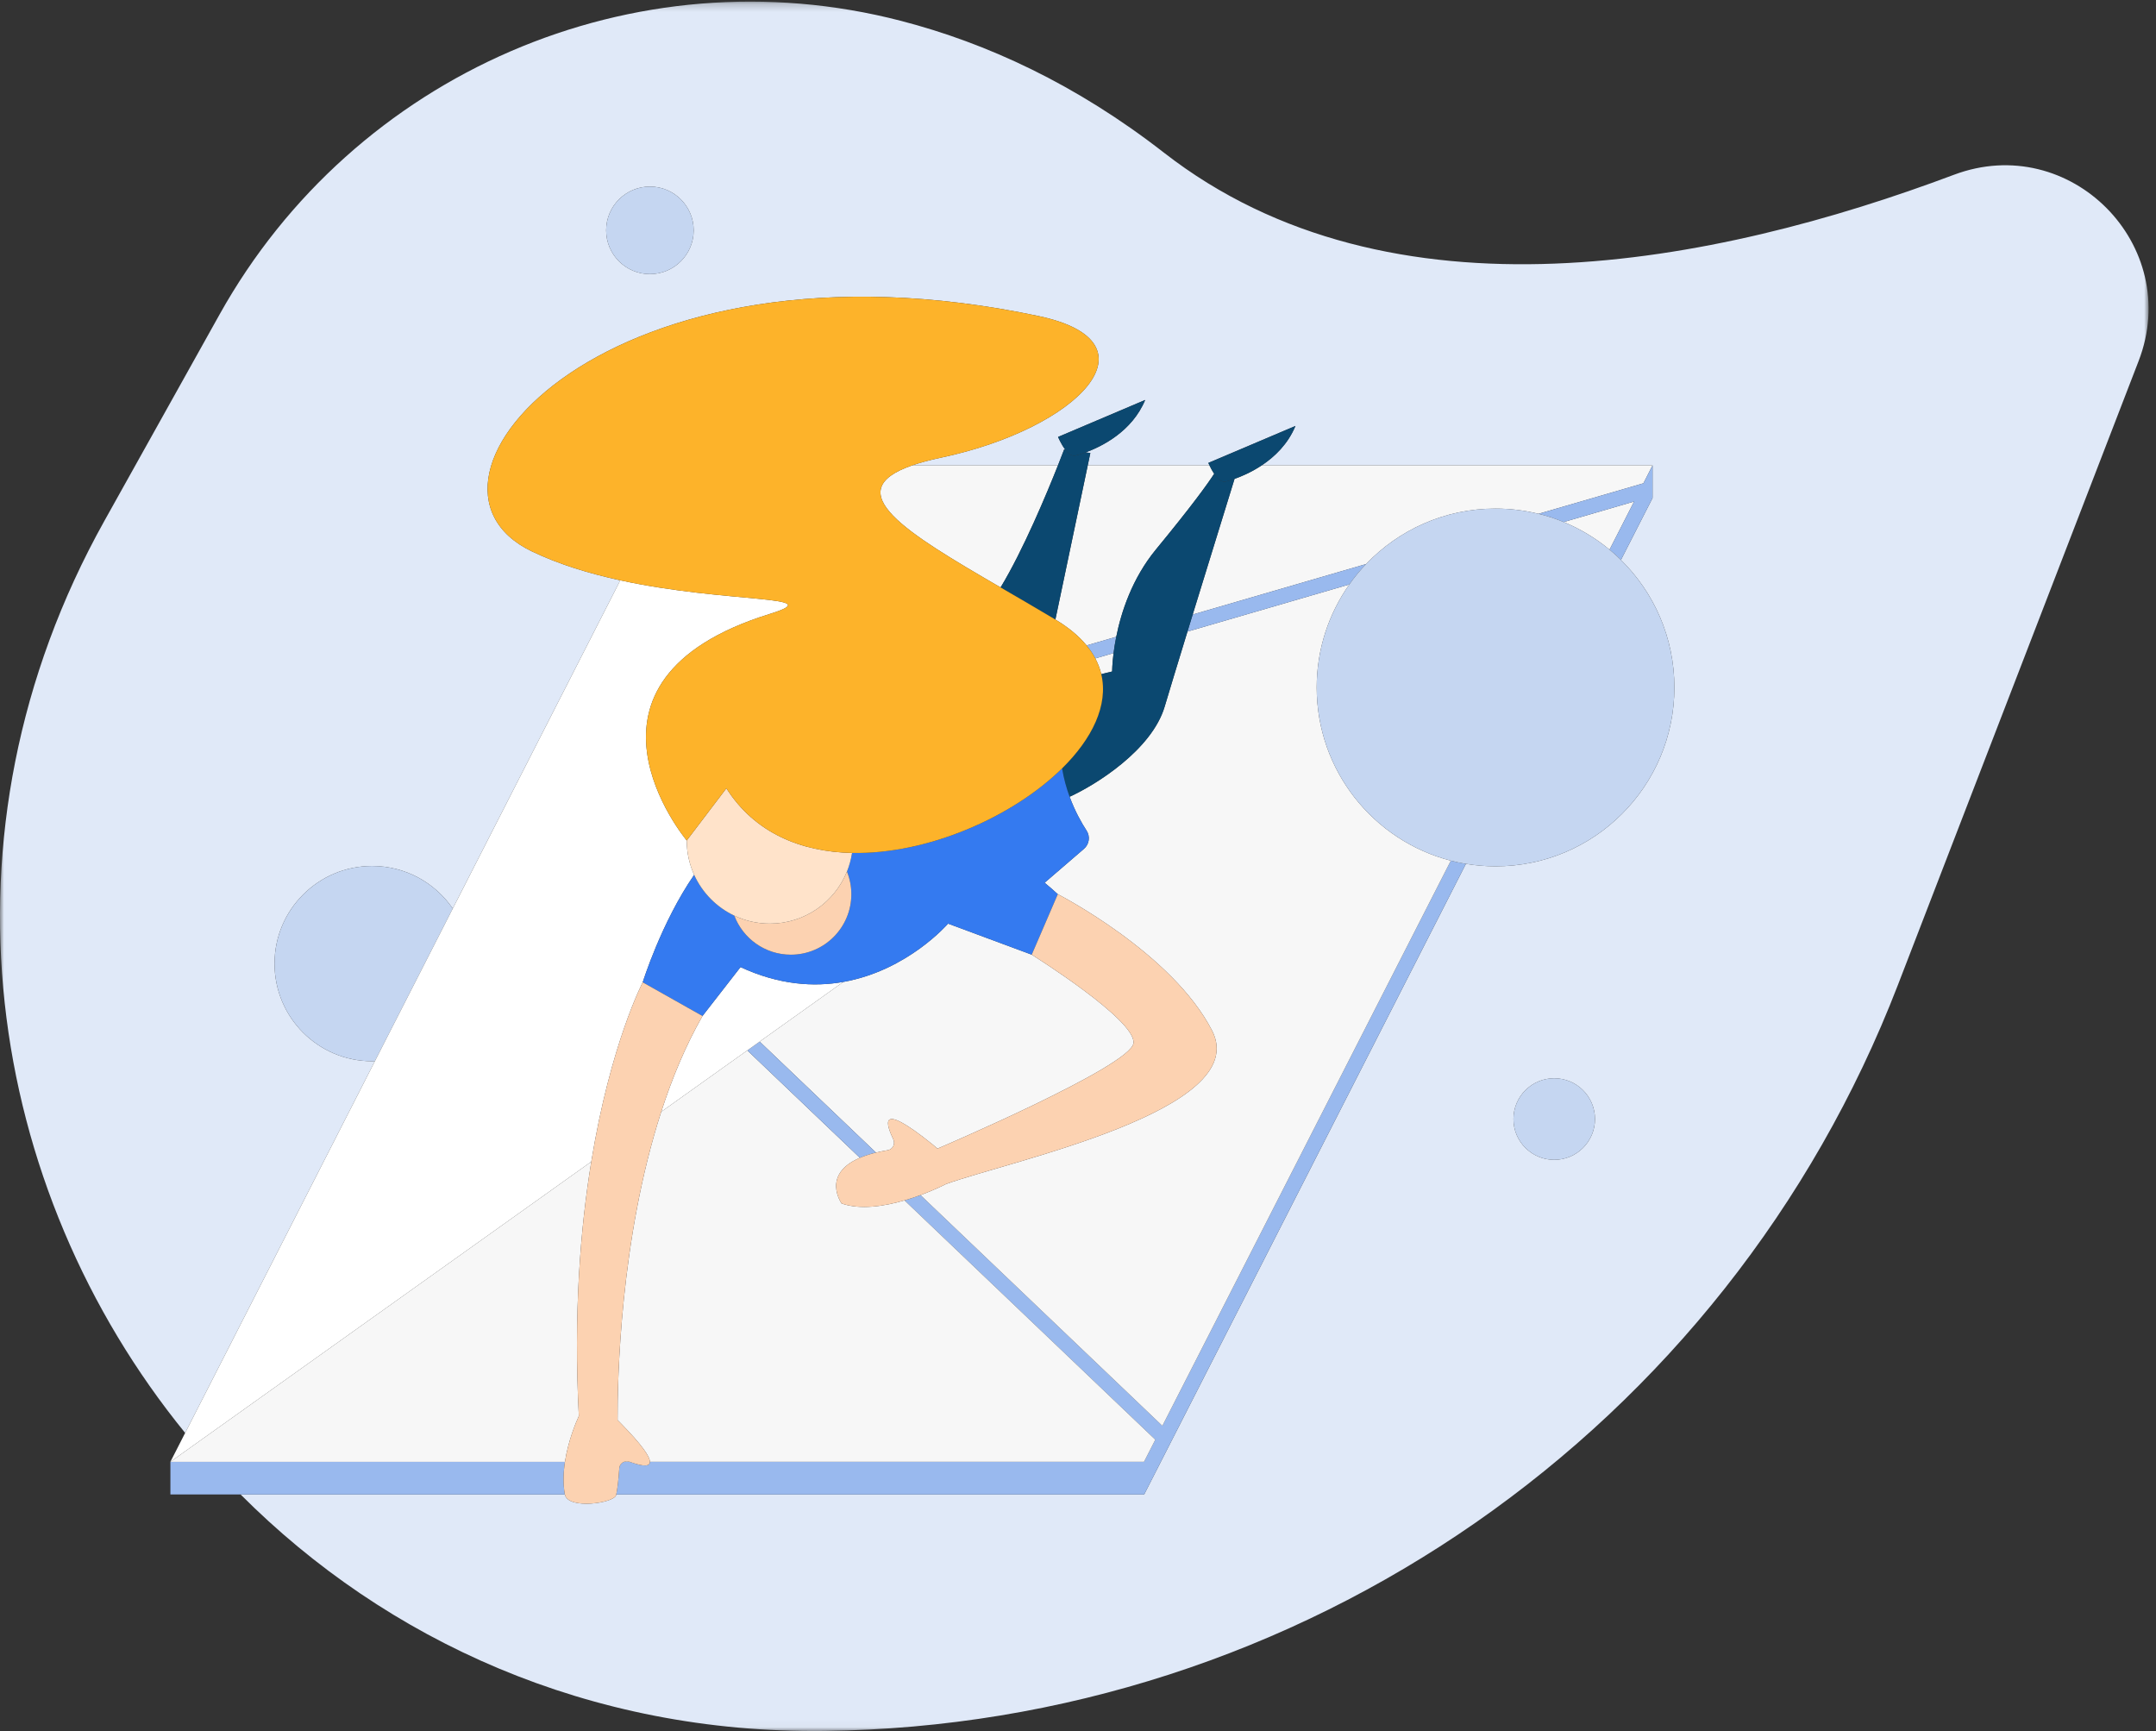 <svg width="274" height="220" viewBox="0 0 274 220" fill="none" xmlns="http://www.w3.org/2000/svg">
<rect x="0" y="0" width="274" height="220" fill="#333333" stroke="none"/>
<mask id="mask0" style="mask-type:alpha" maskUnits="userSpaceOnUse" x="0" y="0" width="274" height="220">
<path fill-rule="evenodd" clip-rule="evenodd" d="M4.57764e-05 0.203H273.057V219.969H4.57764e-05V0.203Z" fill="white"/>
</mask>
<g mask="url(#mask0)">
<path fill-rule="evenodd" clip-rule="evenodd" d="M197.521 147.384C194.66 147.384 192.34 145.065 192.34 142.203C192.34 139.342 194.66 137.023 197.521 137.023C200.382 137.023 202.702 139.342 202.702 142.203C202.702 145.065 200.382 147.384 197.521 147.384ZM82.595 34.832C79.523 34.832 77.033 32.342 77.033 29.27C77.033 26.198 79.523 23.708 82.595 23.708C85.667 23.708 88.157 26.198 88.157 29.27C88.157 32.342 85.667 34.832 82.595 34.832ZM248.321 22.209C217.999 33.6 176.776 41.864 147.914 19.395C136.722 10.683 125.39 5.475 114.519 2.655C80.58 -6.152 44.996 9.334 27.909 39.952L13.26 66.203C-8.963 106.025 -1.706 151.091 23.53 182.089L47.643 134.847C47.527 134.85 47.411 134.855 47.293 134.855C40.442 134.855 34.889 129.302 34.889 122.451C34.889 115.6 40.442 110.046 47.293 110.046C51.55 110.046 55.305 112.191 57.539 115.458L78.829 73.745C74.968 72.904 71.068 71.737 67.596 70.069C49.16 61.215 77.371 28.569 132.017 40.169C147.636 43.485 137.084 54.453 119.585 58.158C118.146 58.463 116.931 58.791 115.922 59.14H134.452C134.95 57.886 135.239 57.115 135.239 57.115L135.379 57.134C134.844 56.437 134.468 55.525 134.468 55.525L145.537 50.825C143.868 54.853 139.998 56.745 137.979 57.485L138.569 57.565L138.238 59.14H153.707C153.616 58.95 153.565 58.826 153.565 58.826L164.635 54.127C163.676 56.441 161.989 58.049 160.345 59.14H210.018V63.283L206.001 71.155C210.192 75.278 212.792 81.014 212.792 87.358C212.792 99.91 202.616 110.086 190.064 110.086C188.78 110.086 187.522 109.978 186.297 109.773L145.412 189.904H78.318C78.311 189.933 78.306 189.964 78.299 189.992C78.069 191.011 72.157 191.872 71.786 189.904H30.572C49.102 208.49 74.91 220.317 104.769 219.962H104.769C165.352 219.242 219.389 181.696 241.197 125.17L271.789 45.879C277.466 31.164 263.084 16.663 248.321 22.209Z" fill="#E0E9F8"/>
</g>
<path fill-rule="evenodd" clip-rule="evenodd" d="M47.293 110.046C40.443 110.046 34.889 115.6 34.889 122.451C34.889 129.302 40.443 134.855 47.293 134.855C47.411 134.855 47.526 134.85 47.643 134.847L57.539 115.459C55.305 112.191 51.55 110.046 47.293 110.046Z" fill="#C5D6F1"/>
<path fill-rule="evenodd" clip-rule="evenodd" d="M71.785 189.902C71.533 188.549 71.591 187.115 71.798 185.762H21.656V189.905H30.572H71.786C71.786 189.904 71.785 189.903 71.785 189.902Z" fill="#99B9EE"/>
<path fill-rule="evenodd" clip-rule="evenodd" d="M147.723 181.188L116.987 151.865C116.363 152.096 115.677 152.328 114.952 152.539L146.825 182.948L145.389 185.762H82.594C82.597 186.604 81.028 186.117 80.028 185.762H79.308C78.981 185.89 78.731 186.191 78.704 186.582C78.602 188.053 78.489 189.106 78.317 189.905H145.412L186.297 109.774C185.648 109.665 185.009 109.531 184.38 109.37L147.723 181.188Z" fill="#99B9EE"/>
<path fill-rule="evenodd" clip-rule="evenodd" d="M151.576 78.092L173.613 71.675C177.752 67.335 183.592 64.63 190.064 64.63C191.949 64.63 193.78 64.861 195.531 65.293L208.797 61.431L208.816 61.495L210.017 59.14H160.345C159.04 60.006 157.762 60.547 156.895 60.852C156.335 62.66 153.853 70.679 151.576 78.092Z" fill="#F7F7F7"/>
<path fill-rule="evenodd" clip-rule="evenodd" d="M127.162 74.649C130.051 69.891 133.063 62.637 134.452 59.14H115.922C106.433 62.426 115.161 67.679 127.162 74.649Z" fill="#F7F7F7"/>
<path fill-rule="evenodd" clip-rule="evenodd" d="M79.308 185.762H80.028C80.019 185.759 80.01 185.756 80.002 185.752C79.763 185.667 79.519 185.679 79.308 185.762Z" fill="#F7F7F7"/>
<path fill-rule="evenodd" clip-rule="evenodd" d="M207.675 63.729L198.718 66.337C200.844 67.213 202.808 68.402 204.553 69.847L207.675 63.729Z" fill="#F7F7F7"/>
<path fill-rule="evenodd" clip-rule="evenodd" d="M134.126 78.73C135.828 79.748 137.134 80.854 138.091 82.019L141.861 80.921C142.488 77.793 143.869 73.512 146.908 69.82C151.508 64.231 153.473 61.493 154.309 60.203C154.048 59.819 153.836 59.412 153.707 59.14H138.238L134.126 78.73Z" fill="#F7F7F7"/>
<path fill-rule="evenodd" clip-rule="evenodd" d="M78.486 180.46C78.602 180.571 78.72 180.686 78.84 180.809C81.665 183.685 82.592 185.115 82.594 185.761H145.389L146.825 182.948L114.952 152.539C112.381 153.288 109.336 153.767 106.953 152.93C106.953 152.93 104.336 149.241 109.281 147.129L94.974 133.479L84.032 141.282C78.796 157.473 78.466 175.395 78.486 180.46Z" fill="#F7F7F7"/>
<path fill-rule="evenodd" clip-rule="evenodd" d="M71.797 185.762C72.207 183.086 73.202 180.729 73.562 179.937C72.882 166.916 73.753 156.111 75.144 147.62L21.656 185.762H71.797Z" fill="#F7F7F7"/>
<path fill-rule="evenodd" clip-rule="evenodd" d="M112.828 146.159C113.464 146.052 113.802 145.37 113.527 144.787C112.732 143.098 111.303 139.603 118.56 145.464C118.776 145.639 118.971 145.807 119.155 145.971L119.151 145.956C119.151 145.956 143.707 135.497 144.053 132.554C144.398 129.611 131.119 121.317 131.119 121.317L134.433 113.63C134.433 113.63 148.979 121.075 154.043 130.972C159.236 141.122 128.223 147.532 120.211 150.472C120.211 150.472 120.21 150.473 120.21 150.473C120.21 150.473 118.893 151.16 116.987 151.865L147.723 181.188L184.38 109.369C174.578 106.846 167.336 97.948 167.336 87.358C167.336 82.484 168.871 77.968 171.483 74.267L150.912 80.257C149.711 84.175 148.631 87.718 148.013 89.797C146.366 95.336 139.182 99.779 135.934 101.247C136.616 103.097 137.458 104.579 138.086 105.545C138.573 106.293 138.435 107.284 137.758 107.867L132.757 112.173C133.322 112.64 133.882 113.124 134.433 113.63L131.119 121.317L120.486 117.37C120.486 117.37 115.369 123.327 107.177 124.777L96.543 132.36L111.328 146.466C111.788 146.353 112.285 146.25 112.828 146.159Z" fill="#F7F7F7"/>
<path fill-rule="evenodd" clip-rule="evenodd" d="M141.522 82.991L139.198 83.668C139.545 84.322 139.796 84.991 139.956 85.669C140.406 85.549 140.866 85.436 141.338 85.332C141.338 85.332 141.338 84.434 141.522 82.991Z" fill="#F7F7F7"/>
<path fill-rule="evenodd" clip-rule="evenodd" d="M111.328 146.466L96.543 132.36L94.974 133.479L109.281 147.129C109.856 146.884 110.534 146.66 111.328 146.466Z" fill="#99B9EE"/>
<path fill-rule="evenodd" clip-rule="evenodd" d="M141.861 80.921L138.091 82.019C138.534 82.556 138.901 83.107 139.198 83.668L141.522 82.991C141.598 82.388 141.707 81.689 141.861 80.921Z" fill="#99B9EE"/>
<path fill-rule="evenodd" clip-rule="evenodd" d="M208.797 61.431L195.531 65.293C196.627 65.564 197.691 65.914 198.718 66.337L207.675 63.729L204.553 69.846C205.054 70.262 205.537 70.699 206.001 71.155L210.017 63.283V59.14L208.816 61.495L208.797 61.431Z" fill="#99B9EE"/>
<path fill-rule="evenodd" clip-rule="evenodd" d="M171.483 74.267C172.129 73.351 172.841 72.485 173.613 71.675L151.576 78.092C151.352 78.822 151.13 79.545 150.912 80.257L171.483 74.267Z" fill="#99B9EE"/>
<path fill-rule="evenodd" clip-rule="evenodd" d="M75.144 147.62C77.602 132.608 81.681 124.827 81.681 124.827L89.276 129.108C87.132 132.868 85.412 137.014 84.032 141.282L94.974 133.479L96.543 132.36L107.177 124.777C103.407 125.444 98.985 125.157 94.11 122.894L89.276 129.108L81.681 124.827C81.681 124.827 84.05 117.212 88.219 111.173C87.614 109.841 87.274 108.364 87.274 106.806C87.274 106.806 70.294 86.557 97.838 78.013C105.584 75.61 92.445 76.71 78.829 73.745L57.539 115.458L47.643 134.846L23.53 182.089L21.656 185.761L75.144 147.62Z" fill="white"/>
<path fill-rule="evenodd" clip-rule="evenodd" d="M197.521 137.022C194.66 137.022 192.34 139.342 192.34 142.203C192.34 145.064 194.66 147.384 197.521 147.384C200.382 147.384 202.702 145.064 202.702 142.203C202.702 139.342 200.382 137.022 197.521 137.022Z" fill="#C5D6F1"/>
<path fill-rule="evenodd" clip-rule="evenodd" d="M198.718 66.337C197.691 65.914 196.627 65.564 195.531 65.293C193.78 64.86 191.949 64.629 190.064 64.629C183.592 64.629 177.752 67.334 173.613 71.675C172.841 72.484 172.129 73.351 171.483 74.267C168.871 77.968 167.336 82.483 167.336 87.358C167.336 97.948 174.578 106.846 184.38 109.369C185.009 109.531 185.648 109.665 186.297 109.773C187.522 109.978 188.78 110.086 190.064 110.086C202.616 110.086 212.792 99.91 212.792 87.358C212.792 81.014 210.192 75.278 206.001 71.155C205.537 70.699 205.054 70.262 204.553 69.846C202.808 68.401 200.844 67.213 198.718 66.337Z" fill="#C5D6F1"/>
<path fill-rule="evenodd" clip-rule="evenodd" d="M82.595 23.708C79.523 23.708 77.033 26.198 77.033 29.27C77.033 32.342 79.523 34.832 82.595 34.832C85.667 34.832 88.157 32.342 88.157 29.27C88.157 26.198 85.667 23.708 82.595 23.708Z" fill="#C5D6F1"/>
<path fill-rule="evenodd" clip-rule="evenodd" d="M127.162 74.648C129.402 75.95 131.755 77.31 134.126 78.729H134.126L138.238 59.14L138.569 57.565L137.979 57.485C137.205 57.769 136.702 57.884 136.702 57.884C136.233 58.027 135.765 57.636 135.379 57.134L135.239 57.115C135.239 57.115 134.95 57.886 134.452 59.14C133.063 62.637 130.051 69.891 127.162 74.648Z" fill="#0B4870"/>
<path fill-rule="evenodd" clip-rule="evenodd" d="M148.013 89.797C148.631 87.718 149.71 84.175 150.912 80.257C151.13 79.545 151.352 78.822 151.576 78.092C153.853 70.679 156.335 62.659 156.895 60.852C156.225 61.088 155.8 61.185 155.8 61.185C155.26 61.351 154.722 60.808 154.309 60.202C153.473 61.492 151.508 64.231 146.908 69.819C143.869 73.511 142.488 77.792 141.861 80.921C141.707 81.689 141.598 82.388 141.522 82.991C141.339 84.433 141.338 85.332 141.338 85.332C140.866 85.435 140.406 85.549 139.956 85.669C140.892 89.615 138.793 93.882 134.978 97.642C135.192 98.952 135.535 100.163 135.934 101.247C139.182 99.779 146.366 95.336 148.013 89.797Z" fill="#0B4870"/>
<path fill-rule="evenodd" clip-rule="evenodd" d="M120.486 117.37L131.119 121.317L134.433 113.63C133.882 113.124 133.322 112.64 132.757 112.173L137.758 107.867C138.435 107.284 138.573 106.293 138.086 105.545C137.458 104.579 136.617 103.097 135.934 101.247C135.535 100.163 135.192 98.952 134.978 97.643C128.737 103.795 117.908 108.588 108.284 108.387C108.161 109.211 107.94 110.003 107.637 110.754C107.996 111.643 108.195 112.613 108.195 113.63C108.195 117.876 104.754 121.318 100.508 121.318C97.223 121.318 94.42 119.256 93.32 116.356C91.066 115.288 89.253 113.446 88.219 111.173C84.05 117.212 81.681 124.827 81.681 124.827L89.276 129.108L94.11 122.894C98.985 125.157 103.407 125.444 107.177 124.777C115.369 123.327 120.486 117.37 120.486 117.37Z" fill="#347AF0"/>
<path fill-rule="evenodd" clip-rule="evenodd" d="M97.838 117.37C96.221 117.37 94.69 117.006 93.32 116.356C94.42 119.256 97.223 121.318 100.508 121.318C104.754 121.318 108.195 117.876 108.195 113.63C108.195 112.613 107.996 111.643 107.637 110.754C106.073 114.632 102.277 117.37 97.838 117.37Z" fill="#FCD2B1"/>
<path fill-rule="evenodd" clip-rule="evenodd" d="M93.32 116.356C94.69 117.006 96.221 117.37 97.838 117.37C102.276 117.37 106.073 114.632 107.637 110.754C107.94 110.003 108.161 109.211 108.284 108.387C101.839 108.252 95.935 105.879 92.313 100.173L87.274 106.806C87.274 108.364 87.614 109.841 88.219 111.173C89.253 113.446 91.066 115.288 93.32 116.356Z" fill="#FFE3CA"/>
<path fill-rule="evenodd" clip-rule="evenodd" d="M155.8 61.186C155.8 61.186 156.225 61.088 156.895 60.852C157.762 60.547 159.04 60.006 160.345 59.14C161.989 58.049 163.676 56.441 164.635 54.127L153.565 58.826C153.565 58.826 153.616 58.95 153.707 59.14C153.836 59.412 154.047 59.819 154.309 60.202C154.722 60.808 155.26 61.351 155.8 61.186Z" fill="#0B4870"/>
<path fill-rule="evenodd" clip-rule="evenodd" d="M136.702 57.884C136.702 57.884 137.205 57.769 137.979 57.485C139.998 56.745 143.868 54.853 145.537 50.825L134.468 55.525C134.468 55.525 134.844 56.437 135.379 57.134C135.765 57.636 136.233 58.028 136.702 57.884Z" fill="#0B4870"/>
<path fill-rule="evenodd" clip-rule="evenodd" d="M97.838 78.013C70.294 86.557 87.274 106.806 87.274 106.806L92.313 100.173C95.935 105.879 101.839 108.252 108.284 108.387C117.908 108.588 128.737 103.795 134.978 97.643C138.793 93.883 140.892 89.615 139.956 85.669C139.796 84.991 139.545 84.323 139.198 83.668C138.901 83.107 138.534 82.556 138.091 82.019C137.134 80.854 135.828 79.748 134.126 78.73H134.126C131.755 77.311 129.402 75.95 127.162 74.649C115.161 67.678 106.433 62.427 115.922 59.14C116.932 58.791 118.146 58.463 119.585 58.158C137.084 54.453 147.636 43.485 132.017 40.17C77.371 28.57 49.16 61.215 67.595 70.069C71.068 71.737 74.968 72.904 78.83 73.745C92.445 76.711 105.584 75.61 97.838 78.013Z" fill="#FDB32A"/>
<path fill-rule="evenodd" clip-rule="evenodd" d="M120.211 150.472C128.223 147.532 159.236 141.122 154.043 130.973C148.979 121.075 134.433 113.63 134.433 113.63L131.119 121.317C131.119 121.317 144.398 129.612 144.053 132.554C143.708 135.498 119.151 145.956 119.151 145.956L119.154 145.971C118.971 145.807 118.776 145.639 118.56 145.464C111.303 139.604 112.733 143.098 113.527 144.787C113.802 145.37 113.463 146.052 112.827 146.159C112.285 146.25 111.788 146.353 111.328 146.466C110.534 146.661 109.856 146.884 109.281 147.129C104.335 149.241 106.953 152.93 106.953 152.93C109.336 153.767 112.381 153.288 114.952 152.539C115.677 152.328 116.363 152.096 116.987 151.865C118.893 151.16 120.21 150.473 120.21 150.473L120.211 150.472Z" fill="#FCD2B1"/>
<path fill-rule="evenodd" clip-rule="evenodd" d="M79.308 185.761C79.519 185.679 79.763 185.667 80.002 185.752C80.01 185.755 80.019 185.758 80.028 185.761C81.028 186.117 82.597 186.604 82.594 185.761C82.592 185.115 81.665 183.685 78.841 180.809C78.72 180.686 78.602 180.571 78.486 180.46C78.466 175.395 78.796 157.473 84.032 141.282C85.412 137.015 87.132 132.868 89.276 129.108L81.681 124.827C81.681 124.827 77.602 132.608 75.144 147.62C73.753 156.111 72.882 166.916 73.562 179.937C73.201 180.729 72.207 183.086 71.797 185.761C71.591 187.115 71.533 188.549 71.785 189.902C71.785 189.903 71.786 189.904 71.786 189.904C72.157 191.872 78.069 191.011 78.299 189.992C78.306 189.964 78.311 189.933 78.318 189.904C78.489 189.106 78.601 188.053 78.704 186.581C78.731 186.191 78.981 185.89 79.308 185.761Z" fill="#FCD2B1"/>
</svg>
